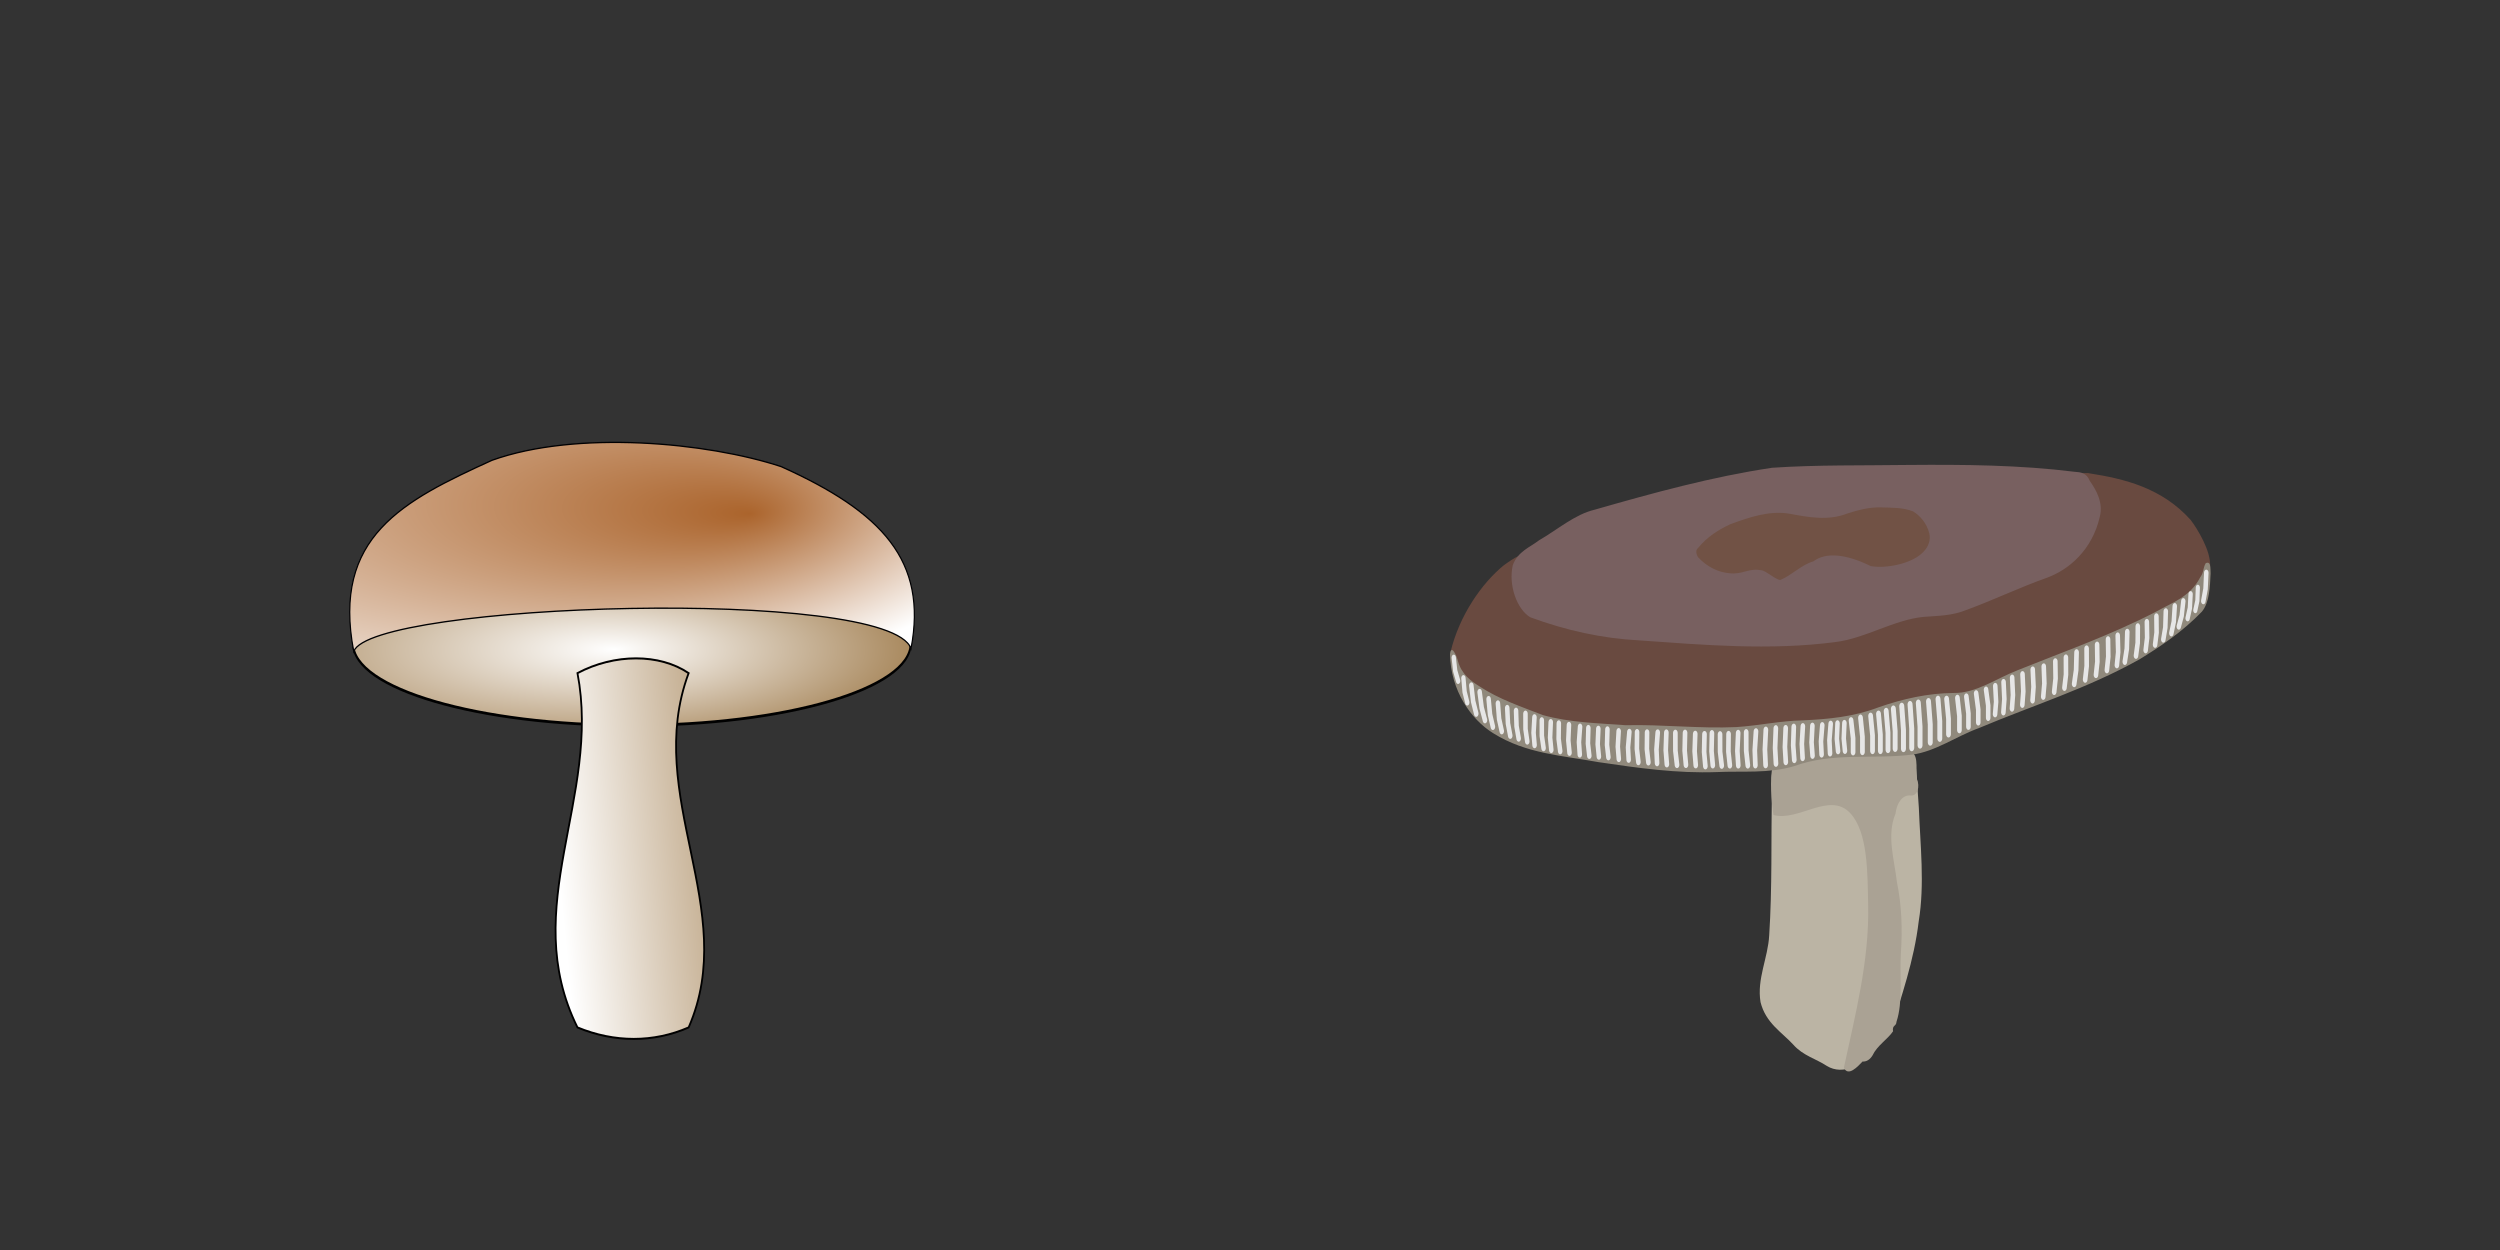 <?xml version="1.0" encoding="UTF-8" standalone="no"?>
<!-- Created with Inkscape (http://www.inkscape.org/) -->

<svg
   width="900"
   height="450"
   viewBox="0 0 1049.837 524.918"
   version="1.1"
   id="svg1"
   xml:space="preserve"
   xmlns:xlink="http://www.w3.org/1999/xlink"
   xmlns="http://www.w3.org/2000/svg"
   xmlns:svg="http://www.w3.org/2000/svg"><rect x="0" y="0" width="1049.837" height="524.918" fill="#333333" stroke="none"/><defs
     id="defs1"><linearGradient
       id="linearGradient4"><stop
         id="stop3"
         style="stop-color:#bda483;stop-opacity:1;"
         offset="0" /><stop
         id="stop4"
         style="stop-color:#ffffff"
         offset="1" /></linearGradient><radialGradient
       id="radialGradient3416"
       fx="152.55"
       fy="939.33"
       gradientUnits="userSpaceOnUse"
       cy="940.72"
       cx="133.78"
       gradientTransform="scale(2.214,0.452)"
       r="140.78"><stop
         id="stop4674"
         style="stop-color:#ffffff"
         offset="0" /><stop
         id="stop4675"
         style="stop-color:#8e642c"
         offset="1" /></radialGradient><linearGradient
       id="linearGradient1542"
       y2="329.09"
       xlink:href="#linearGradient4"
       gradientUnits="userSpaceOnUse"
       y1="284.71"
       gradientTransform="scale(0.658,1.52)"
       x2="432.13"
       x1="608.99" /><linearGradient
       id="linearGradient1538"><stop
         id="stop1539"
         style="stop-color:#ab642c"
         offset="0" /><stop
         id="stop1540"
         style="stop-color:#ffffff"
         offset="1" /></linearGradient><radialGradient
       id="radialGradient2792"
       fx="246.49"
       fy="476.26"
       xlink:href="#linearGradient1538"
       gradientUnits="userSpaceOnUse"
       cy="443.88"
       cx="106.06"
       gradientTransform="scale(1.722,0.581)"
       r="261.97" /></defs><g
     id="layer1"
     transform="translate(-53.715,-48.265)"><g
       id="g4668"
       transform="matrix(0.579,0,0,0.638,122.848,87.526)"><ellipse
         id="path2793"
         style="fill:url(#radialGradient3416);fill-rule:evenodd;stroke:#000000;stroke-width:1pt"
         transform="matrix(1.048,0,0,1.383,-27.707,-221.26)"
         cx="349.815"
         cy="421.832"
         rx="192.902"
         ry="38.868" /><path
         id="rect908"
         style="fill:url(#linearGradient1542);fill-rule:evenodd;stroke:#000000;stroke-width:1pt"
         d="m 299.43,381.52 c 17.27,82.06 -43.19,154.04 0,233.21 26.87,10.08 55.18,10.08 80.62,0 37.42,-77.73 -33.11,-152.59 0,-233.21 -21.12,-12.95 -53.75,-12.95 -80.62,0 z" /><path
         id="rect1543"
         style="fill:url(#radialGradient2792);fill-rule:evenodd;stroke:#000002;stroke-width:0.669pt"
         d="m 237.47,241.41 c -64.42,26.62 -116.3,50.31 -100.3,125.85 12.51,-31.97 387.88,-42.88 404.17,-1.91 C 553.39,307.57 520.5,275.54 447.2,245.6 393.28,229.47 298.49,221.58 237.47,241.41 Z" /></g><g
       style="enable-background:new"
       id="g1"
       transform="matrix(2.407,0,0,3.252,473.326,174.473)"><g
         id="g3935"
         transform="translate(63.518,-914.019)"><g
           id="g4171"
           transform="matrix(0.388,0,0,0.41,-62.719,854.22)"><path
             id="path4173"
             d="m 484,200.28 c -0.821,2.119 5.118,3.698 6.078,5.466 2.072,2.085 3.277,5.16 2.098,8.008 -3.002,9.781 -12.817,15.804 -22.143,18.456 -13.586,3.259 -26.792,7.95 -40.376,11.145 -7.62,1.788 -15.58,0.687 -23.246,2.386 -10.36,1.616 -20.189,5.793 -30.667,6.728 -24.298,2.886 -48.843,1.506 -73.22,0.561 -18.298,-0.964 -36.757,-1.244 -54.652,-5.54 -5.052,-1.511 -11.252,-1.067 -15.031,-5.344 -3.479,-3.553 0.115,-10.694 1.639,-15.417 -0.815,-2.329 -8.167,1.869 -9.525,2.425 -10.191,5.803 -20.106,15.938 -24.039,27.283 1.842,4.881 4.827,8.043 9.93,10.217 9.527,5.284 20.417,6.902 30.601,10.389 14.74,2.715 29.836,2.804 44.785,3.268 14.908,-0.014 29.819,1.171 44.721,0.505 11.642,-1.127 23.304,-1.988 34.998,-2.374 10.472,-0.174 20.775,-2.028 30.907,-4.561 9.884,-2.353 19.998,-3.918 30.212,-3.614 12.346,-0.341 23.482,-6.427 35.336,-9.195 23.246,-6.283 46.794,-12.301 69.037,-21.707 4.895,-2.675 10.125,-3.845 10.971,-9.843 0.384,-4.74 -5.57,-11.64 -8.689,-14.525 -12.95,-10.146 -29.748,-12.984 -45.686,-14.735 -0.389,-0.169 -3.666,-0.035 -4.038,0.018 z"
             style="color:#000000;fill:#694a40;enable-background:accumulate" /><path
             id="path4175"
             d="m 406.83,197.63 c -20.464,0.213 -40.952,-0.077 -61.396,0.891 -26.83,2.804 -53.391,7.904 -79.836,13.219 -8.92,1.492 -16.681,6.304 -24.979,9.645 -4.038,2.197 -9.445,3.448 -11.755,7.801 -2.039,6.332 1.827,13.852 7.832,16.41 15.933,4.127 32.278,6.667 48.75,7.274 29.434,1.46 59.017,3.25 88.431,0.545 13.58,-1.163 26.194,-7.008 39.774,-7.939 6.393,-0.327 12.851,-0.357 19.058,-2.145 12.176,-3.115 24.108,-7.147 36.311,-10.169 10.086,-2.581 20.373,-8.838 23.781,-19.175 1.652,-4.4 -1.527,-8.41 -4.479,-11.308 -1.433,-2.584 -4.178,-2.782 -6.824,-2.894 -24.822,-2.158 -49.769,-2.298 -74.668,-2.154 z m -26.742,7.912 c 16.953,0.16 34.152,1.449 50.293,6.822 3.48,1.765 6.819,4.573 8.351,8.218 1.328,1.982 0.118,4.442 -1.955,5.279 -8.246,3.147 -17.241,3.962 -25.904,5.771 -13.416,2.345 -26.839,4.716 -40.49,4.912 -10.73,0.528 -21.328,2.636 -32.103,2.518 -11.604,0.648 -23.291,-0.537 -34.522,-3.321 -3.501,-0.493 -5.239,-4.189 -4.707,-7.434 0.384,-5.605 6.014,-8.845 10.239,-11.569 12.88,-7.131 27.959,-8.242 42.274,-10.213 9.473,-0.948 19.013,-0.967 28.524,-0.984 z"
             style="color:#000000;fill:#786060;enable-background:accumulate" /><path
             id="path4177"
             d="m 393.02,210.11 c -5.72,-0.152 -11.219,1.291 -16.696,2.547 -7.996,1.68 -16.117,0.413 -24.034,-0.749 -9.475,-0.791 -18.842,1.622 -27.914,4.026 -4.618,2.026 -9.558,3.963 -13.271,7.447 -1.994,2.375 0.865,4.922 2.979,5.758 6.572,3.97 16.917,4.809 24.36,4.114 3.809,-0.265 6.15,-2.049 8.991,1.219 2.548,1.491 5.133,-1.213 7.508,-1.96 4.64,-2.621 9.709,-4.453 15.112,-4.236 9.987,-0.569 19.737,1.833 29.628,2.473 5.909,-0.068 12.134,-2.221 16.21,-6.609 2.437,-2.543 1.573,-6.514 -0.971,-8.617 -2.48,-3.062 -6.098,-5.008 -10.066,-5.013 -3.931,-0.376 -7.887,-0.519 -11.835,-0.399 z"
             style="color:#000000;fill:#715245;enable-background:accumulate" /><path
             id="path4179"
             d="m 403.73,288.62 c -13.683,0.945 -27.488,-0.235 -41.098,1.65 -5.444,0.879 -10.732,2.67 -16.295,2.818 -1.945,1.6 -0.467,5.028 -0.975,7.367 -0.381,15.1 0.19,30.303 -1.206,45.333 -0.543,7.133 -5.623,13.723 -3.896,21.037 2.362,6.604 9.506,9.409 14.694,13.358 4.38,3.501 10.109,4.417 15.107,6.723 3.625,1.577 7.951,1.522 11.662,0.331 5.894,-3.004 11.758,-6.394 16.822,-10.718 5,-11.446 10.745,-22.749 12.841,-35.164 2.749,-11.7 0.693,-23.832 0.061,-35.679 -0.641,-5.461 -0.676,-11.1 -2.117,-16.404 -1.379,-1.304 -3.89,-0.429 -5.598,-0.652 z"
             style="color:#000000;fill:#bbb4a4;enable-background:accumulate" /><path
             id="path4181"
             d="m 394.55,287.65 c -16.376,0.248 -32.829,0.95 -48.835,4.716 -1.339,4.546 -0.652,10.934 0.367,15.52 11.228,2.149 25.275,-7.482 34.491,-0.605 8.064,6.017 7.78,19.025 8.084,29.082 0.528,17.416 -5.793,34.403 -10.925,51.117 1.938,2.965 6.307,-0.422 8.409,-1.96 1.75,0.117 3.371,-0.64 4.46,-1.903 2.109,-3.142 6.867,-5.121 9.238,-7.605 -0.46,-2.063 1.47,-1.476 1.558,-3.02 2.972,-6.199 1.356,-14.514 1.97,-21.534 0.732,-7.59 0.397,-15.049 -1.771,-22.406 -1.138,-7.13 -4.74,-14.696 -0.654,-21.572 0.639,-3.584 3.252,-6.084 7.003,-5.729 2.702,0.126 4.223,-2.613 2.572,-5.35 -0.462,-3.512 1.104,-8.467 -3.893,-8.523 -4.005,-0.473 -8.052,-0.258 -12.074,-0.227 z"
             style="color:#000000;fill:#aaa294;enable-background:accumulate" /><path
             id="path4183"
             d="m 375.64,204.76 c -10.567,0.11 -21.182,0.152 -31.635,1.873 -13.075,1.762 -26.735,3.709 -37.964,11.152 -4.021,2.57 -7.99,6.488 -7.887,11.607 -0.302,3.335 2.127,6.67 5.478,7.211 9.046,2.17 18.341,3.625 27.672,3.387 9.919,0.125 19.818,-0.567 29.666,-1.713 10.597,-1.073 21.29,-1.068 31.819,-2.792 12.478,-1.881 24.921,-3.994 37.256,-6.648 2.975,-0.911 6.327,-1.33 8.822,-3.305 1.925,-1.788 1.342,-4.633 0,-6.556 -2.695,-5.281 -8.439,-7.905 -13.95,-9.165 -16.013,-4.317 -32.757,-5.27 -49.276,-5.051 z m 18.627,6.241 c 4.863,0.111 9.853,-0.033 14.566,1.243 3.103,1.321 6.167,3.706 7.327,6.976 0.7,2.105 -0.519,4.125 -2.153,5.386 -4.849,4.208 -17.986,5.811 -24.303,4.847 -10.994,-3.805 -20.19,-4.404 -25.671,-1.453 -5.299,1.017 -9.776,4.404 -14.89,5.865 -1.879,0.011 -6.526,-2.954 -8.447,-3.052 -5.975,-0.8 -8.438,1.437 -14.442,0.919 -5.013,-0.285 -10.009,-1.98 -14.042,-5.01 -0.785,-0.761 -1.36,-2.295 -0.073,-2.912 4.15,-3.583 9.427,-5.851 14.587,-7.531 8.62,-2.202 17.398,-4.317 26.374,-3.309 8.661,1.137 17.61,2.325 26.185,-0.049 4.953,-1.108 9.885,-2.012 14.983,-1.921 z"
             style="color:#000000;fill:#786060;enable-background:accumulate" /><path
             id="path4185"
             d="m 540.45,228.57 c -1.302,1.569 -0.82,2.88 -2.417,4.369 -4.674,6.369 -12.878,8.078 -19.806,10.858 -20.351,7.403 -41.409,12.571 -62.251,18.454 -9.645,2.591 -18.786,7.342 -28.954,7.197 -11.428,0.072 -22.74,1.821 -33.814,4.547 -11.057,2.96 -22.499,3.714 -33.923,4.077 -9.949,0.129 -19.803,1.645 -29.724,2.115 -16.673,0.547 -33.336,-0.867 -49.999,-0.585 -12.414,-0.659 -25.027,-0.81 -37.21,-3.195 -9.615,-2.647 -19.56,-4.918 -28.61,-9.104 -3.833,-1.694 -7.89,-3.757 -9.534,-7.887 -0.499,-1.587 -3.054,-5.581 -3.579,-2.13 0.337,11.44 9.43,20.512 19.425,24.834 14.854,6.537 31.383,7.05 47.284,9.107 17.686,1.843 35.427,3.597 53.234,3.135 11.607,-0.384 23.411,0.526 34.84,-1.876 17.242,-4.445 35.399,-2.076 53.029,-3.624 10.41,-0.948 19.841,-5.771 29.879,-8.318 24.109,-7.128 48.931,-12.492 72.418,-21.718 9.703,-4.169 19.361,-8.736 27.931,-14.956 3.487,-2.852 3.678,-7.923 3.971,-12.088 -0.159,-1.334 0.316,-4.016 -2.192,-3.212 z"
             style="color:#000000;fill:#90897c;enable-background:accumulate" /><path
             id="path4187"
             style="fill:none;stroke:#e6e6e6;stroke-width:2.096;stroke-linecap:round"
             d="m 380.97,278.11 0.905,5.602 v 4.357" /><path
             id="path4189"
             style="fill:none;stroke:#e6e6e6;stroke-width:2.129;stroke-linecap:round"
             d="m 385.21,277.3 0.872,5.999 v 4.666" /><path
             id="path4191"
             style="fill:none;stroke:#e6e6e6;stroke-width:2.141;stroke-linecap:round"
             d="m 389.76,276.71 0.86,6.148 v 4.782" /><path
             id="path4193"
             style="fill:none;stroke:#e6e6e6;stroke-width:2.167;stroke-linecap:round"
             d="m 393.31,276.07 0.834,6.498 v 5.054" /><path
             id="path4195"
             style="fill:none;stroke:#e6e6e6;stroke-width:2.188;stroke-linecap:round"
             d="m 396.76,275.21 0.813,6.798 v 5.287" /><path
             id="path4197"
             style="fill:none;stroke:#e6e6e6;stroke-width:2.202;stroke-linecap:round"
             d="m 399.99,274.48 0.799,6.998 v 5.443" /><path
             id="path4199"
             style="fill:none;stroke:#e6e6e6;stroke-width:2.234;stroke-linecap:round"
             d="m 403.76,273.63 0.767,7.5 v 5.833" /><path
             id="path4201"
             style="fill:none;stroke:#e6e6e6;stroke-width:2.243;stroke-linecap:round"
             d="m 407.49,273.08 0.758,7.651 v 5.951" /><path
             id="path4203"
             style="fill:none;stroke:#e6e6e6;stroke-width:2.231;stroke-linecap:round"
             d="m 411.21,272.62 0.77,7.45 v 5.794" /><path
             id="path4205"
             style="fill:none;stroke:#e6e6e6;stroke-width:2.215;stroke-linecap:round"
             d="m 415.79,272.15 0.786,7.199 v 5.599" /><path
             id="path4207"
             style="fill:none;stroke:#e6e6e6;stroke-width:2.199;stroke-linecap:round"
             d="m 420.06,271.4 0.803,6.948 v 5.404" /><path
             id="path4209"
             style="fill:none;stroke:#e6e6e6;stroke-width:2.145;stroke-linecap:round"
             d="m 423.93,271.38 0.856,6.198 v 4.821" /><path
             id="path4211"
             style="fill:none;stroke:#e6e6e6;stroke-width:2.07;stroke-linecap:round"
             d="m 432.81,270.62 0.931,5.305 v 4.126" /><path
             id="path4213"
             style="fill:none;stroke:#e6e6e6;stroke-width:2.1;stroke-linecap:round"
             d="m 428.79,271.05 0.901,5.651 v 4.396" /><path
             id="path4215"
             style="fill:none;stroke:#e6e6e6;stroke-width:2.051;stroke-linecap:round"
             d="m 437.21,269.6 0.95,5.107 v 3.972" /><path
             id="path4217"
             style="fill:none;stroke:#e6e6e6;stroke-width:2.037;stroke-linecap:round"
             d="m 441.66,268.44 0.965,4.96 v 3.857" /><path
             id="path4219"
             style="fill:none;stroke:#e6e6e6;stroke-width:2.037;stroke-linecap:round"
             d="m 445.81,267.29 0.373,4.96 -0.46,3.857" /><path
             id="path4221"
             style="fill:none;stroke:#e6e6e6;stroke-width:2.056;stroke-linecap:round"
             d="m 449.54,266.06 0.359,5.312 -0.435,4.132" /><path
             id="path4223"
             style="fill:none;stroke:#e6e6e6;stroke-width:2.064;stroke-linecap:round"
             d="m 453.4,264.69 0.351,5.412 -0.433,4.21" /><path
             id="path4225"
             style="fill:none;stroke:#e6e6e6;stroke-width:2.061;stroke-linecap:round"
             d="m 458.06,263.59 0.354,5.362 -0.436,4.17" /><path
             id="path4227"
             style="fill:none;stroke:#e6e6e6;stroke-width:2.064;stroke-linecap:round"
             d="m 462.66,262.12 0.351,5.412 -0.433,4.21" /><path
             id="path4229"
             style="fill:none;stroke:#e6e6e6;stroke-width:2.06;stroke-linecap:round"
             d="m 467.61,261.15 0.276,5.31 -0.502,4.13" /><path
             id="path4231"
             style="fill:none;stroke:#e6e6e6;stroke-width:2.067;stroke-linecap:round"
             d="m 472.81,259.54 0.114,5.358 -0.626,4.168" /><path
             id="path4233"
             style="fill:none;stroke:#e6e6e6;stroke-width:2.065;stroke-linecap:round"
             d="m 477.57,258.34 0.034,5.308 -0.694,4.128" /><path
             id="path4235"
             style="fill:none;stroke:#e6e6e6;stroke-width:2.097;stroke-linecap:round"
             d="m 482.37,256.71 -0.206,5.55 -0.871,4.316" /><path
             id="path4237"
             style="fill:none;stroke:#e6e6e6;stroke-width:2.076;stroke-linecap:round"
             d="m 486.88,255.5 0.034,5.457 -0.683,4.244" /><path
             id="path4239"
             style="fill:none;stroke:#e6e6e6;stroke-width:2.063;stroke-linecap:round"
             d="m 491.6,254.3 0.115,5.308 -0.63,4.129" /><path
             id="path4241"
             style="fill:none;stroke:#e6e6e6;stroke-width:2.071;stroke-linecap:round"
             d="m 496.51,252.61 0.114,5.408 -0.623,4.206" /><path
             id="path4243"
             style="fill:none;stroke:#e6e6e6;stroke-width:2.055;stroke-linecap:round"
             d="m 500.87,251.4 0.198,5.209 -0.573,4.052" /><path
             id="path4245"
             style="fill:none;stroke:#e6e6e6;stroke-width:2.067;stroke-linecap:round"
             d="m 505.17,250.26 -0.212,5.254 -0.895,4.087" /><path
             id="path4247"
             style="fill:none;stroke:#e6e6e6;stroke-width:2.054;stroke-linecap:round"
             d="m 509.9,248.51 -0.048,5.157 -0.771,4.011" /><path
             id="path4249"
             style="fill:none;stroke:#e6e6e6;stroke-width:2.037;stroke-linecap:round"
             d="m 513.97,247.13 0.12,4.96 -0.657,3.857" /><path
             id="path4251"
             style="fill:none;stroke:#e6e6e6;stroke-width:2.037;stroke-linecap:round"
             d="m 518.27,245.37 0.078,5.052 -0.678,3.797" /><path
             id="path4253"
             style="fill:none;stroke:#e6e6e6;stroke-width:2.037;stroke-linecap:round"
             d="m 522.49,243.78 -0.217,5.048 -0.898,3.751" /><path
             id="path4255"
             style="fill:none;stroke:#e6e6e6;stroke-width:2.018;stroke-linecap:round"
             d="m 526.52,242.14 -0.449,4.884 -1.079,3.598" /><path
             id="path4257"
             style="fill:none;stroke:#e6e6e6;stroke-width:1.981;stroke-linecap:round"
             d="m 530.36,240.56 -0.733,4.606 -1.299,3.356" /><path
             id="path4259"
             style="fill:none;stroke:#e6e6e6;stroke-width:1.953;stroke-linecap:round"
             d="m 533.64,238.34 -0.319,4.348 -1.023,3.221" /><path
             id="path4261"
             style="fill:none;stroke:#e6e6e6;stroke-width:1.871;stroke-linecap:round"
             d="m 536.89,236.29 -0.208,4.092 -0.92,3.006" /><path
             id="path4263"
             style="fill:none;stroke:#e6e6e6;stroke-width:2.037;stroke-linecap:round"
             d="m 540.69,231.63 -0.335,5.049 -0.99,3.81" /><path
             id="path4265"
             style="fill:none;stroke:#e6e6e6;stroke-width:2.037;stroke-linecap:round"
             d="m 217.99,271.41 0.642,4.845 1.277,3.84" /><path
             id="path4267"
             style="fill:none;stroke:#e6e6e6;stroke-width:2.037;stroke-linecap:round"
             d="m 222.17,272.78 0.538,4.845 1.194,3.84" /><path
             id="path4269"
             style="fill:none;stroke:#e6e6e6;stroke-width:2.037;stroke-linecap:round"
             d="m 226.36,274.21 0.331,4.845 1.03,3.84" /><path
             id="path4271"
             style="fill:none;stroke:#e6e6e6;stroke-width:2.037;stroke-linecap:round"
             d="m 230.33,275.09 0.227,4.845 0.948,3.84" /><path
             id="path4273"
             style="fill:none;stroke:#e6e6e6;stroke-width:2.037;stroke-linecap:round"
             d="m 238.6,277.15 -0.396,4.845 0.454,3.84" /><path
             id="path4275"
             style="fill:none;stroke:#e6e6e6;stroke-width:2.037;stroke-linecap:round"
             d="m 234.56,276.01 0.019,4.845 0.783,3.84" /><path
             id="path4277"
             style="fill:none;stroke:#e6e6e6;stroke-width:2.037;stroke-linecap:round"
             d="m 241.9,278.1 0.019,4.845 0.783,3.84" /><path
             id="path4279"
             style="fill:none;stroke:#e6e6e6;stroke-width:2.037;stroke-linecap:round"
             d="m 245.93,278.67 -0.292,4.845 0.537,3.84" /><path
             id="path4281"
             style="fill:none;stroke:#e6e6e6;stroke-width:2.037;stroke-linecap:round"
             d="m 249.56,279.07 -0.084,4.845 0.701,3.84" /><path
             id="path4283"
             style="fill:none;stroke:#e6e6e6;stroke-width:2.037;stroke-linecap:round"
             d="m 254.12,279.56 -0.292,4.845 0.537,3.84" /><path
             id="path4285"
             style="fill:none;stroke:#e6e6e6;stroke-width:2.037;stroke-linecap:round"
             d="m 259.11,280.11 -0.499,4.845 0.372,3.84" /><path
             id="path4287"
             style="fill:none;stroke:#e6e6e6;stroke-width:2.037;stroke-linecap:round"
             d="m 262.84,280.53 -0.188,4.845 0.619,3.84" /><path
             id="path4289"
             style="fill:none;stroke:#e6e6e6;stroke-width:2.037;stroke-linecap:round"
             d="m 271.42,280.96 -0.188,4.845 0.619,3.84" /><path
             id="path4291"
             style="fill:none;stroke:#e6e6e6;stroke-width:2.037;stroke-linecap:round"
             d="m 276.47,281.52 -0.396,4.845 0.454,3.84" /><path
             id="path4293"
             style="fill:none;stroke:#e6e6e6;stroke-width:2.037;stroke-linecap:round"
             d="m 281.28,281.75 -0.603,4.845 0.29,3.84" /><path
             id="path4295"
             style="fill:none;stroke:#e6e6e6;stroke-width:2.067;stroke-linecap:round"
             d="m 284.74,281.83 -0.081,5.213 0.671,4.131" /><path
             id="path4297"
             style="fill:none;stroke:#e6e6e6;stroke-width:2.067;stroke-linecap:round"
             d="m 289.24,281.92 -0.081,5.213 0.671,4.131" /><path
             id="path4299"
             style="fill:none;stroke:#e6e6e6;stroke-width:2.073;stroke-linecap:round"
             d="m 294.03,281.94 -0.567,5.337 0.273,4.23" /><path
             id="path4301"
             style="fill:none;stroke:#e6e6e6;stroke-width:2.082;stroke-linecap:round"
             d="m 297.91,281.96 -0.267,5.524 0.492,4.378" /><path
             id="path4303"
             style="fill:none;stroke:#e6e6e6;stroke-width:2.09;stroke-linecap:round"
             d="m 306.32,282.04 -0.172,5.584 0.566,4.425" /><path
             id="path4305"
             style="fill:none;stroke:#e6e6e6;stroke-width:2.078;stroke-linecap:round"
             d="m 310.9,282.37 -0.269,5.462 0.495,4.329" /><path
             id="path4307"
             style="fill:none;stroke:#e6e6e6;stroke-width:2.09;stroke-linecap:round"
             d="m 315.06,282.46 -0.172,5.584 0.566,4.425" /><path
             id="path4309"
             style="fill:none;stroke:#e6e6e6;stroke-width:2.09;stroke-linecap:round"
             d="m 318.4,282.17 -0.172,5.584 0.566,4.425" /><path
             id="path4311"
             style="fill:none;stroke:#e6e6e6;stroke-width:2.085;stroke-linecap:round"
             d="m 325.89,282.43 -0.079,5.458 0.652,4.326" /><path
             id="path4313"
             style="fill:none;stroke:#e6e6e6;stroke-width:2.089;stroke-linecap:round"
             d="m 322.06,282.52 0.018,5.456 0.732,4.324" /><path
             id="path4315"
             style="fill:none;stroke:#e6e6e6;stroke-width:2.083;stroke-linecap:round"
             d="m 330.2,282.09 -0.355,5.651 0.408,4.479" /><path
             id="path4317"
             style="fill:none;stroke:#e6e6e6;stroke-width:2.113;stroke-linecap:round"
             d="m 333.81,281.88 0.018,5.763 0.709,4.567" /><path
             id="path4319"
             style="fill:none;stroke:#e6e6e6;stroke-width:2.108;stroke-linecap:round"
             d="m 338.21,281.6 -0.531,5.894 0.256,4.671" /><path
             id="path4321"
             style="fill:none;stroke:#e6e6e6;stroke-width:2.112;stroke-linecap:round"
             d="m 342.65,281.09 -0.423,6.147 0.316,4.872" /><path
             id="path4323"
             style="fill:none;stroke:#e6e6e6;stroke-width:2.108;stroke-linecap:round"
             d="m 347.14,280.63 -0.334,6.15 0.383,4.874" /><path
             id="path4325"
             style="fill:none;stroke:#e6e6e6;stroke-width:2.096;stroke-linecap:round"
             d="m 351.57,280.57 -0.344,5.901 0.395,4.676" /><path
             id="path4327"
             style="fill:none;stroke:#e6e6e6;stroke-width:2.096;stroke-linecap:round"
             d="m 355.21,280.15 -0.26,5.772 0.477,4.575" /><path
             id="path4329"
             style="fill:none;stroke:#e6e6e6;stroke-width:2.079;stroke-linecap:round"
             d="m 359.29,279.98 -0.456,5.526 0.34,4.379" /><path
             id="path4331"
             style="fill:none;stroke:#e6e6e6;stroke-width:2.059;stroke-linecap:round"
             d="m 363.58,279.82 -0.376,5.216 0.432,4.134" /><path
             id="path4333"
             style="fill:none;stroke:#e6e6e6;stroke-width:2.037;stroke-linecap:round"
             d="m 210.22,267.13 0.819,4.96 1.387,3.857" /><path
             id="path4335"
             style="fill:none;stroke:#e6e6e6;stroke-width:2.037;stroke-linecap:round"
             d="m 213.96,269.18 0.924,4.96 1.469,3.857" /><path
             id="path4337"
             style="fill:none;stroke:#e6e6e6;stroke-width:1.947;stroke-linecap:round"
             d="m 206.66,264.79 0.531,4.3 1.204,3.344" /><path
             id="path4339"
             style="fill:none;stroke:#e6e6e6;stroke-width:1.939;stroke-linecap:round"
             d="m 202.32,258.35 0.649,4.136 1.31,3.153" /><path
             id="path4341"
             style="fill:none;stroke:#e6e6e6;stroke-width:2.055;stroke-linecap:round"
             d="m 368.02,279.65 -0.584,5.091 0.281,4.035" /><path
             id="path4343"
             style="fill:none;stroke:#e6e6e6;stroke-width:2.099;stroke-linecap:round"
             d="m 301.96,282.06 0.018,5.579 0.723,4.421" /><path
             id="path4345"
             d="m 267.33,280.77 -0.292,4.845 0.537,3.84"
             style="fill:none;stroke:#e6e6e6;stroke-width:2.037;stroke-linecap:round" /><path
             id="path4347"
             d="m 371.81,279.19 -0.58,5.152 0.279,4.083"
             style="fill:none;stroke:#e6e6e6;stroke-width:2.06;stroke-linecap:round" /><path
             id="path4349"
             style="fill:none;stroke:#e6e6e6;stroke-width:2.037;stroke-linecap:round"
             d="m 374.87,279.06 -0.292,4.845 0.537,3.84" /><path
             id="path4351"
             d="m 377.97,278.95 -0.292,4.845 0.537,3.84"
             style="fill:none;stroke:#e6e6e6;stroke-width:2.037;stroke-linecap:round" /></g></g></g></g></svg>
